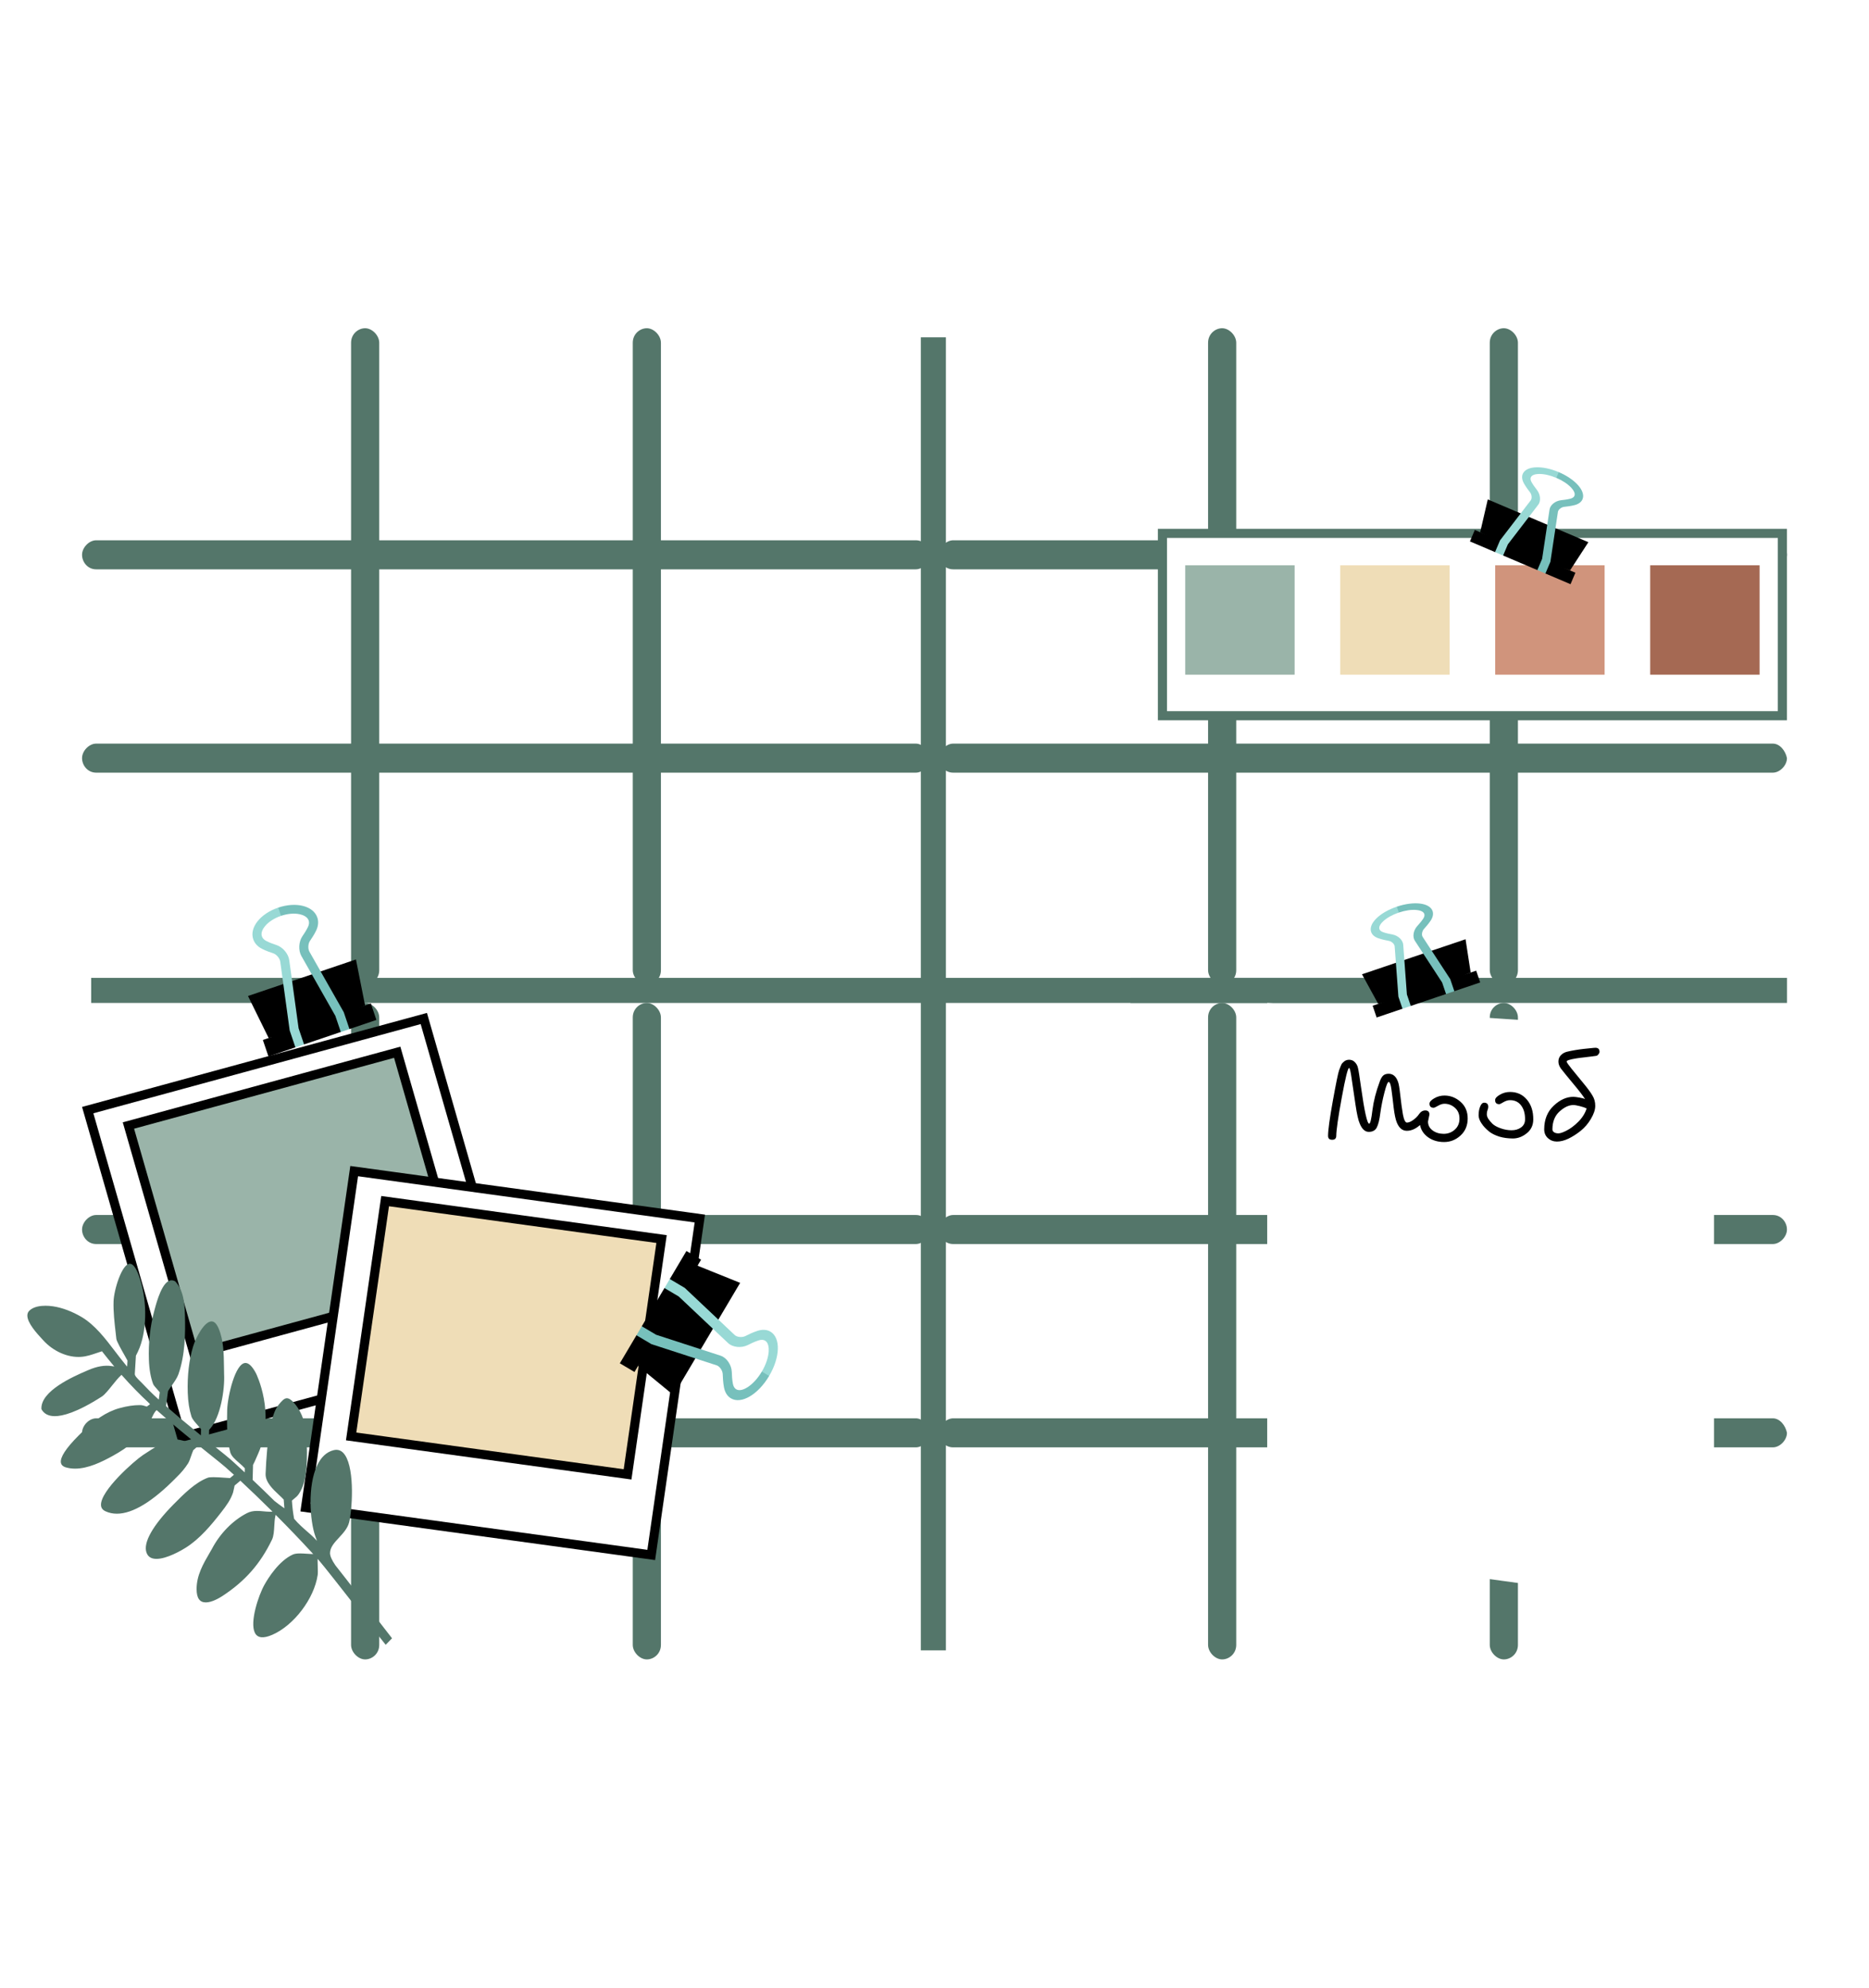 <svg width="205" height="218" viewBox="0 0 205 218" fill="none" xmlns="http://www.w3.org/2000/svg">
<g clip-path="url(#clip0)">
<line x1="124" y1="108.625" x2="196.007" y2="108.625" stroke="#54766A" stroke-width="2.75"/>
<path d="M100.455 81.558H72.493V62.443H100.455C101.228 62.443 102 61.646 102 60.85C102 60.053 101.382 59.257 100.455 59.257H72.493V37.593C72.493 36.797 71.721 36 70.948 36C70.176 36 69.404 36.637 69.404 37.593V59.257H41.596V37.593C41.596 36.797 40.824 36 40.051 36C39.279 36 38.507 36.637 38.507 37.593V59.257H10.545C9.772 59.257 9 60.053 9 60.85C9 61.646 9.618 62.443 10.545 62.443H38.507V81.558H10.545C9.772 81.558 9 82.354 9 83.15C9 83.947 9.618 84.743 10.545 84.743H38.507V106.407C38.507 107.204 39.279 108 40.051 108C40.824 108 41.596 107.363 41.596 106.407V84.743H69.404V106.407C69.404 107.204 70.176 108 70.948 108C71.721 108 72.493 107.363 72.493 106.407V84.743H100.455C101.228 84.743 102 83.947 102 83.15C101.846 82.354 101.228 81.558 100.455 81.558ZM41.596 81.558V62.443H69.404V81.558H41.596Z" fill="#54766A"/>
<path d="M194.455 81.558H166.493V62.443H194.455C195.228 62.443 196 61.646 196 60.85C196 60.053 195.382 59.257 194.455 59.257H166.493V37.593C166.493 36.797 165.721 36 164.948 36C164.176 36 163.404 36.637 163.404 37.593V59.257H135.596V37.593C135.596 36.797 134.824 36 134.051 36C133.279 36 132.507 36.637 132.507 37.593V59.257H104.545C103.772 59.257 103 60.053 103 60.85C103 61.646 103.618 62.443 104.545 62.443H132.507V81.558H104.545C103.772 81.558 103 82.354 103 83.15C103 83.947 103.618 84.743 104.545 84.743H132.507V106.407C132.507 107.204 133.279 108 134.051 108C134.824 108 135.596 107.363 135.596 106.407V84.743H163.404V106.407C163.404 107.204 164.176 108 164.948 108C165.721 108 166.493 107.363 166.493 106.407V84.743H194.455C195.228 84.743 196 83.947 196 83.15C195.846 82.354 195.228 81.558 194.455 81.558ZM135.596 81.558V62.443H163.404V81.558H135.596Z" fill="#54766A"/>
<path d="M194.455 155.558H166.493V136.442H194.455C195.228 136.442 196 135.646 196 134.85C196 134.053 195.382 133.257 194.455 133.257H166.493V111.593C166.493 110.796 165.721 110 164.948 110C164.176 110 163.404 110.637 163.404 111.593V133.257H135.596V111.593C135.596 110.796 134.824 110 134.051 110C133.279 110 132.507 110.637 132.507 111.593V133.257H104.545C103.772 133.257 103 134.053 103 134.85C103 135.646 103.618 136.442 104.545 136.442H132.507V155.558H104.545C103.772 155.558 103 156.354 103 157.15C103 157.947 103.618 158.743 104.545 158.743H132.507V180.407C132.507 181.204 133.279 182 134.051 182C134.824 182 135.596 181.363 135.596 180.407V158.743H163.404V180.407C163.404 181.204 164.176 182 164.948 182C165.721 182 166.493 181.363 166.493 180.407V158.743H194.455C195.228 158.743 196 157.947 196 157.15C195.846 156.354 195.228 155.558 194.455 155.558ZM135.596 155.558V136.442H163.404V155.558H135.596Z" fill="#54766A"/>
<path d="M100.455 155.558H72.493V136.442H100.455C101.228 136.442 102 135.646 102 134.85C102 134.053 101.382 133.257 100.455 133.257H72.493V111.593C72.493 110.796 71.721 110 70.948 110C70.176 110 69.404 110.637 69.404 111.593V133.257H41.596V111.593C41.596 110.796 40.824 110 40.051 110C39.279 110 38.507 110.637 38.507 111.593V133.257H10.545C9.772 133.257 9 134.053 9 134.85C9 135.646 9.618 136.442 10.545 136.442H38.507V155.558H10.545C9.772 155.558 9 156.354 9 157.15C9 157.947 9.618 158.743 10.545 158.743H38.507V180.407C38.507 181.204 39.279 182 40.051 182C40.824 182 41.596 181.363 41.596 180.407V158.743H69.404V180.407C69.404 181.204 70.176 182 70.948 182C71.721 182 72.493 181.363 72.493 180.407V158.743H100.455C101.228 158.743 102 157.947 102 157.15C101.846 156.354 101.228 155.558 100.455 155.558ZM41.596 155.558V136.442H69.404V155.558H41.596Z" fill="#54766A"/>
<line x1="102.375" y1="36.996" x2="102.375" y2="109.003" stroke="#54766A" stroke-width="2.75"/>
<line x1="10" y1="108.625" x2="82.007" y2="108.625" stroke="#54766A" stroke-width="2.75"/>
<line x1="82" y1="108.625" x2="154.007" y2="108.625" stroke="#54766A" stroke-width="2.75"/>
<line x1="102.375" y1="109" x2="102.375" y2="181.007" stroke="#54766A" stroke-width="2.75"/>
<g filter="url(#filter0_d)">
<rect x="127.5" y="54.5" width="68" height="20" fill="white" stroke="#54766A"/>
<rect x="130" y="58" width="12" height="12" fill="#9AB4A9"/>
<rect x="147" y="58" width="12" height="12" fill="#EFDDB7"/>
<rect x="164" y="58" width="12" height="12" fill="#D0947C"/>
<rect x="181" y="58" width="12" height="12" fill="#A56953"/>
<g clip-path="url(#clip1)">
<path d="M174.22 55.467L172.206 58.565L166.216 56.513L168.703 53.121L174.22 55.467Z" fill="black"/>
<path d="M168.703 53.121L167.101 56.889L162.352 54.376L163.186 50.776L168.703 53.121Z" fill="black"/>
<path d="M172.796 58.816L172.262 60.072L169.508 58.901L169.243 58.294L168.623 58.525L166.745 57.726L166.127 56.722L167.279 56.47L172.796 58.816Z" fill="black"/>
<path d="M167.279 56.471L166.745 57.726L164.867 56.928L164.603 56.321L163.982 56.552L161.228 55.381L161.762 54.125L167.279 56.471Z" fill="black"/>
<path d="M171.564 51.589C171.857 51.556 172.301 51.506 172.719 51.397C173.15 51.283 173.446 51.063 173.575 50.76C173.952 49.872 172.809 48.565 170.973 47.784L170.249 47.847L170.706 48.412C171.38 48.698 171.958 49.08 172.335 49.486C172.524 49.69 172.82 50.077 172.69 50.384C172.628 50.529 172.479 50.634 172.247 50.695C171.892 50.788 171.489 50.833 171.222 50.863C170.59 50.934 170.036 51.383 169.96 51.887L169.145 57.297L168.623 58.525L169.508 58.901L170.054 57.617L170.879 52.144C170.917 51.889 171.244 51.624 171.564 51.589Z" fill="#77C0BC"/>
<path d="M164.867 56.928L163.982 56.552L164.529 55.267L167.897 50.877C168.054 50.672 168.019 50.253 167.822 49.998C167.642 49.764 167.37 49.41 167.159 49.032C166.942 48.644 166.895 48.278 167.024 47.975C167.401 47.087 169.136 47.003 170.973 47.784L170.706 48.412C170.031 48.125 169.355 47.973 168.801 47.984C168.524 47.989 168.039 48.044 167.909 48.351C167.847 48.496 167.875 48.676 167.992 48.886C168.171 49.206 168.418 49.528 168.582 49.741C168.969 50.244 169.03 50.956 168.719 51.36L165.389 55.701L164.867 56.928L164.867 56.928Z" fill="#98D9D5"/>
</g>
</g>
<g filter="url(#filter1_d)">
<path d="M139 113.5L187.5 116.5V172.5L162 169H139V113.5Z" fill="white"/>
</g>
<g filter="url(#filter2_d)">
<path d="M139 106L188 109.305V171L162.237 167.144H139V106Z" fill="white"/>
</g>
<g clip-path="url(#clip2)">
<path d="M160.749 103.013L161.308 106.665L155.472 109.121L155.07 104.934L160.749 103.013Z" fill="black"/>
<path d="M155.07 104.934L156.382 108.812L151.165 110.098L149.391 106.856L155.07 104.934Z" fill="black"/>
<path d="M161.915 106.46L162.353 107.753L159.518 108.712L158.916 108.435L158.607 109.02L156.674 109.674L155.544 109.336L156.237 108.381L161.915 106.46Z" fill="black"/>
<path d="M156.237 108.381L156.674 109.674L154.741 110.328L154.14 110.051L153.831 110.636L150.995 111.596L150.558 110.303L156.237 108.381Z" fill="black"/>
<path d="M156.185 101.886C156.382 101.666 156.68 101.334 156.919 100.974C157.165 100.603 157.24 100.241 157.134 99.929C156.825 99.015 155.101 98.8 153.211 99.44L152.713 99.969L153.43 100.087C154.123 99.852 154.809 99.751 155.361 99.804C155.637 99.83 156.116 99.922 156.223 100.238C156.274 100.387 156.232 100.565 156.1 100.765C155.897 101.07 155.626 101.372 155.447 101.572C155.022 102.045 154.908 102.75 155.187 103.176L158.179 107.757L158.607 109.02L159.518 108.712L159.07 107.39L156.044 102.757C155.902 102.541 155.97 102.126 156.185 101.886Z" fill="#77C0BC"/>
<path d="M154.741 110.328L153.831 110.636L153.383 109.314L152.974 103.795C152.955 103.538 152.65 103.249 152.334 103.19C152.043 103.135 151.604 103.052 151.196 102.91C150.775 102.765 150.497 102.523 150.391 102.211C150.082 101.297 151.32 100.08 153.211 99.44L153.43 100.086C152.736 100.321 152.13 100.658 151.723 101.035C151.52 101.223 151.195 101.587 151.302 101.903C151.353 102.053 151.493 102.168 151.72 102.246C152.067 102.366 152.465 102.442 152.729 102.492C153.354 102.61 153.872 103.1 153.91 103.609L154.314 109.065L154.741 110.328L154.741 110.328Z" fill="#98D9D5"/>
</g>
<g filter="url(#filter3_d)">
<rect x="0.621" y="0.349" width="38.202" height="37.325" transform="matrix(0.965 -0.263 0.276 0.961 8.925 117.582)" fill="white" stroke="black"/>
<rect x="0.621" y="0.349" width="30.552" height="26.108" transform="matrix(0.965 -0.263 0.276 0.961 13.39 119.271)" fill="#EFDDB7"/>
<rect x="0.621" y="0.349" width="30.552" height="26.108" transform="matrix(0.965 -0.263 0.276 0.961 13.39 119.271)" fill="#EFDDB7"/>
<rect x="0.621" y="0.349" width="30.552" height="26.108" transform="matrix(0.965 -0.263 0.276 0.961 13.39 119.271)" fill="#EFDDB7"/>
<rect x="0.621" y="0.349" width="30.552" height="26.108" transform="matrix(0.965 -0.263 0.276 0.961 13.39 119.271)" fill="#9AB4A9"/>
<rect x="0.621" y="0.349" width="30.552" height="26.108" transform="matrix(0.965 -0.263 0.276 0.961 13.39 119.271)" stroke="black"/>
<rect x="0.424" y="0.563" width="38.256" height="37.269" transform="matrix(0.991 0.136 -0.143 0.99 38.508 123.829)" fill="white" stroke="black"/>
<rect x="0.424" y="0.563" width="30.596" height="26.068" transform="matrix(0.991 0.136 -0.143 0.99 41.902 127.121)" fill="#EFDDB7"/>
<rect x="0.424" y="0.563" width="30.596" height="26.068" transform="matrix(0.991 0.136 -0.143 0.99 41.902 127.121)" fill="#EFDDB7"/>
<rect x="0.424" y="0.563" width="30.596" height="26.068" transform="matrix(0.991 0.136 -0.143 0.99 41.902 127.121)" fill="#EFDDB7"/>
<rect x="0.424" y="0.563" width="30.596" height="26.068" transform="matrix(0.991 0.136 -0.143 0.99 41.902 127.121)" fill="#EFDDB7"/>
<rect x="0.424" y="0.563" width="30.596" height="26.068" transform="matrix(0.991 0.136 -0.143 0.99 41.902 127.121)" stroke="black"/>
</g>
<g clip-path="url(#clip3)">
<path d="M73.879 153.018L69.983 149.817L73.295 143.012L77.531 146.859L73.879 153.018Z" fill="black"/>
<path d="M77.531 146.859L72.709 143.999L76.506 138.817L81.183 140.7L77.531 146.859Z" fill="black"/>
<path d="M69.593 150.476L67.986 149.523L69.809 146.448L70.637 146.272L70.394 145.46L71.637 143.364L73.027 142.853L73.245 144.317L69.593 150.476Z" fill="black"/>
<path d="M73.245 144.317L71.637 143.364L72.88 141.268L73.709 141.092L73.466 140.28L75.289 137.205L76.897 138.158L73.245 144.317Z" fill="black"/>
<path d="M79.272 150.714C79.287 151.08 79.308 151.633 79.411 152.168C79.518 152.721 79.779 153.134 80.168 153.364C81.304 154.038 83.147 152.96 84.363 150.91L84.351 150.013L83.559 150.433C83.113 151.186 82.55 151.799 81.975 152.16C81.688 152.341 81.146 152.609 80.753 152.376C80.567 152.266 80.444 152.059 80.386 151.762C80.298 151.307 80.279 150.805 80.266 150.472C80.236 149.685 79.696 148.902 79.037 148.688L71.965 146.392L70.394 145.46L69.809 146.448L71.453 147.423L78.606 149.746C78.939 149.854 79.257 150.315 79.272 150.714Z" fill="#77C0BC"/>
<path d="M72.88 141.268L73.466 140.28L75.11 141.255L80.58 146.417C80.835 146.657 81.392 146.715 81.749 146.537C82.076 146.374 82.572 146.127 83.092 145.961C83.628 145.79 84.116 145.821 84.504 146.051C85.641 146.725 85.578 148.859 84.363 150.91L83.559 150.433C84.005 149.68 84.274 148.893 84.315 148.215C84.335 147.876 84.311 147.272 83.918 147.039C83.732 146.929 83.491 146.919 83.203 147.012C82.761 147.153 82.311 147.377 82.014 147.525C81.309 147.876 80.362 147.778 79.859 147.303L74.451 142.199L72.88 141.268L72.88 141.268Z" fill="#98D9D5"/>
</g>
<g clip-path="url(#clip4)">
<path d="M39.042 105.23L40.042 110.269L34.008 112.982L33.121 107.233L39.042 105.23Z" fill="black"/>
<path d="M33.121 107.233L34.958 112.661L29.466 113.847L27.2 109.237L33.121 107.233Z" fill="black"/>
<path d="M40.675 110.054L41.287 111.864L38.331 112.864L37.652 112.422L37.381 113.185L35.366 113.867L34.11 113.284L34.754 112.058L40.675 110.054Z" fill="black"/>
<path d="M34.754 112.058L35.366 113.867L33.351 114.549L32.672 114.107L32.401 114.871L29.445 115.871L28.832 114.062L34.754 112.058Z" fill="black"/>
<path d="M33.994 103.201C34.183 102.922 34.469 102.501 34.688 102.037C34.913 101.557 34.954 101.073 34.807 100.636C34.374 99.357 32.49 98.877 30.519 99.544L30.039 100.211L30.825 100.449C31.549 100.204 32.278 100.142 32.879 100.273C33.18 100.339 33.707 100.515 33.857 100.958C33.928 101.167 33.902 101.404 33.781 101.662C33.595 102.057 33.335 102.439 33.163 102.692C32.757 103.291 32.71 104.239 33.057 104.851L36.783 111.417L37.381 113.185L38.331 112.864L37.705 111.014L33.936 104.372C33.76 104.062 33.788 103.504 33.994 103.201Z" fill="#77C0BC"/>
<path d="M33.351 114.549L32.401 114.871L31.775 113.02L30.736 105.455C30.687 105.102 30.326 104.675 29.979 104.559C29.659 104.453 29.176 104.292 28.72 104.056C28.25 103.812 27.923 103.452 27.776 103.015C27.343 101.736 28.548 100.211 30.519 99.544L30.825 100.449C30.102 100.694 29.484 101.087 29.086 101.557C28.887 101.791 28.576 102.252 28.725 102.694C28.796 102.903 28.96 103.076 29.213 103.208C29.601 103.409 30.04 103.555 30.33 103.651C31.017 103.88 31.629 104.605 31.725 105.301L32.752 112.781L33.351 114.549L33.351 114.549Z" fill="#98D9D5"/>
</g>
<g filter="url(#filter4_d)">
<path d="M39.554 172.903C37.622 170.436 35.433 167.64 35.013 167.173L34.837 166.977L34.837 167.255C34.837 167.439 34.844 167.636 34.851 167.83C34.864 168.185 34.876 168.52 34.844 168.737C34.467 171.327 32.236 174.27 29.87 175.298C28.882 175.728 28.238 175.658 27.953 175.076C27.379 173.904 28.349 170.981 29.008 169.808C29.437 169.043 30.6 167.188 32.114 166.5C32.3 166.415 32.553 166.376 32.909 166.376C33.139 166.376 33.386 166.393 33.625 166.408C33.782 166.419 33.936 166.429 34.085 166.435L34.354 166.445L34.161 166.235C32.974 164.944 31.696 163.609 30.362 162.269L30.233 162.139L30.193 162.328C30.129 162.628 30.108 162.978 30.087 163.349C30.055 163.903 30.021 164.475 29.834 164.863C28.563 167.504 26.894 169.405 24.424 171.027C24.014 171.296 23.229 171.747 22.573 171.747C21.9 171.747 21.57 171.277 21.564 170.31C21.552 168.787 22.293 167.513 23.011 166.282C23.089 166.148 23.166 166.014 23.243 165.881C24.129 164.189 25.527 162.761 27.082 161.96C27.409 161.791 27.764 161.713 28.199 161.713C28.439 161.713 28.68 161.736 28.913 161.758C29.138 161.78 29.37 161.802 29.595 161.802L29.893 161.799L29.691 161.598C28.593 160.509 27.464 159.423 26.427 158.458L26.364 158.399L25.734 158.928L25.725 158.967C25.694 159.098 25.667 159.229 25.643 159.347C25.613 159.496 25.587 159.625 25.562 159.7C25.298 160.495 24.821 161.145 24.271 161.852C23.198 163.23 21.921 164.783 20.347 165.763C19.89 166.047 18.312 166.973 17.163 166.973C16.589 166.973 16.231 166.746 16.067 166.281C15.685 165.196 16.749 163.309 19.064 160.966C20.116 159.902 21.425 158.578 22.795 158.073C22.906 158.033 23.11 158.012 23.401 158.012C23.769 158.012 24.228 158.044 24.672 158.075C24.849 158.087 25.025 158.099 25.192 158.109L25.23 158.111L25.659 157.75L25.556 157.657C25.236 157.366 24.954 157.113 24.718 156.907C24.428 156.653 23.831 156.173 23.074 155.567C22.7 155.267 22.287 154.936 21.854 154.585L21.791 154.534L21.204 155.046L21.194 155.07C21.107 155.268 21.032 155.487 20.959 155.699C20.853 156.008 20.753 156.3 20.631 156.494C20.297 157.023 19.873 157.532 19.337 158.048C16.754 160.684 14.561 162.019 12.817 162.019C12.371 162.019 11.951 161.929 11.57 161.752C11.257 161.605 11.096 161.389 11.078 161.091C10.981 159.506 14.771 156.186 15.677 155.59L15.839 155.483C16.888 154.792 17.972 154.078 19.18 153.874C19.438 153.831 19.97 153.975 20.483 154.113L20.753 154.184L21.044 153.931L20.934 153.839C19.479 152.651 18.274 151.628 17.25 150.714L17.191 150.661L17.093 150.737C16.889 150.974 16.731 151.321 16.563 151.688C16.424 151.994 16.279 152.311 16.108 152.553C15.277 153.723 14.068 154.737 12.409 155.653C11.139 156.357 9.65 157.076 8.24 157.076C7.848 157.076 7.475 157.02 7.131 156.909C6.868 156.806 6.719 156.649 6.681 156.431C6.577 155.849 7.221 154.852 8.596 153.471L8.675 153.391C10.281 151.763 11.694 150.825 13.122 150.438C13.936 150.216 14.652 150.108 15.309 150.108L15.412 150.109C15.598 150.112 15.832 150.183 16.057 150.256L16.102 150.271L16.453 150.011L16.359 149.901C15.348 148.964 14.351 147.942 13.395 146.864L13.329 146.79L13.257 146.857C12.96 147.129 12.626 147.546 12.302 147.949C11.902 148.448 11.488 148.964 11.177 149.165C8.411 150.946 6.841 151.32 6.011 151.32C5.313 151.32 4.82 151.061 4.545 150.551C4.415 148.547 8.103 146.951 9.495 146.349L9.657 146.279C10.633 145.855 11.475 145.71 12.248 145.828L12.536 145.872L12.337 145.634C11.96 145.183 11.587 144.72 11.227 144.259L11.185 144.204L11.122 144.224C10.945 144.279 10.77 144.339 10.595 144.399C10.064 144.58 9.514 144.768 8.918 144.814C7.453 144.93 5.83 144.208 4.733 142.989C4.688 142.939 4.634 142.88 4.572 142.813C4.055 142.254 2.979 141.089 3.001 140.26C3.006 140.053 3.08 139.884 3.228 139.742C3.685 139.302 4.435 139.21 4.984 139.21C5.251 139.21 5.529 139.231 5.81 139.272C6.812 139.419 7.932 139.839 8.965 140.457C10.422 141.328 11.542 142.798 12.626 144.219C13.001 144.711 13.389 145.219 13.783 145.693L13.945 145.888L13.985 145.227L13.967 145.195C13.873 145.024 13.768 144.836 13.659 144.643C13.287 143.985 12.825 143.166 12.765 142.863C12.74 142.632 12.712 142.389 12.684 142.147C12.556 141.039 12.424 139.893 12.455 138.761C12.489 137.462 13.376 134.603 14.242 134.603C14.572 134.603 14.907 135.034 15.21 135.85C16.122 138.305 16.168 141.57 15.322 143.788C15.189 144.137 15.045 144.421 14.921 144.659L14.908 144.682L14.786 146.687C14.774 146.876 14.997 147.128 15.412 147.528C15.461 147.576 15.501 147.614 15.523 147.638C16.118 148.274 16.691 148.843 17.274 149.377L17.415 149.505L17.523 148.697L17.488 148.656C17.406 148.557 17.319 148.46 17.235 148.365C17.052 148.161 16.88 147.967 16.805 147.816C16.526 147.081 16.369 146.194 16.332 145.118C16.268 143.279 16.469 141.441 16.913 139.801L16.953 139.651C17.188 138.767 17.814 136.418 18.818 136.418C18.947 136.418 19.082 136.457 19.22 136.534C20.129 137.518 20.244 138.908 20.284 140.248C20.343 142.268 20.305 144.616 19.571 146.722C19.436 147.109 19.155 147.511 18.858 147.938C18.718 148.138 18.573 148.346 18.445 148.552L18.431 148.575L18.211 150.219L18.259 150.26C19.277 151.156 20.459 152.15 21.874 153.298L22.032 153.427L22.049 152.739L22.02 152.704C21.919 152.581 21.808 152.456 21.697 152.331C21.4 151.999 21.093 151.655 20.995 151.345C20.758 150.591 20.626 149.741 20.593 148.747C20.532 146.885 20.737 145.126 21.186 143.659C21.486 142.678 22.417 140.925 23.205 140.925C23.499 140.925 23.758 141.182 23.975 141.689C24.53 142.984 24.548 144.474 24.567 145.914C24.57 146.178 24.573 146.441 24.58 146.7C24.669 148.41 24.18 151.448 23.033 152.712C23.015 152.731 23 152.75 22.984 152.769L22.937 152.824L22.905 154.131L23.62 154.706C24.387 155.321 24.99 155.805 25.295 156.072C25.328 156.101 25.849 156.566 26.68 157.338L26.842 157.489L26.854 157.039L26.822 157.003C26.655 156.817 26.449 156.638 26.232 156.449C25.809 156.083 25.373 155.704 25.259 155.292C24.886 153.946 24.875 152.261 24.919 150.642C24.959 149.155 25.802 145.486 26.927 145.486C27.293 145.486 27.679 145.866 28.076 146.616C28.097 146.658 30.277 151.035 28.315 155.434C28.249 155.582 28.189 155.721 28.132 155.852C28.001 156.157 27.887 156.419 27.769 156.634L27.754 156.661L27.71 158.304L27.748 158.341C28.543 159.094 29.339 159.864 30.115 160.629C30.427 160.874 30.727 161.097 31.017 161.299L31.196 161.423L31.174 161.188C31.153 160.964 31.135 160.74 31.123 160.516L31.12 160.47L31.091 160.439C30.955 160.29 30.782 160.129 30.598 159.957C29.927 159.329 29.092 158.548 29.132 157.629C29.206 155.929 29.324 154.12 29.683 152.405C29.863 151.547 30.08 150.66 30.57 150.061C30.908 149.648 31.17 149.356 31.467 149.356C31.733 149.356 32.041 149.588 32.438 150.087C32.785 150.523 33.078 151.118 33.214 151.515C33.767 153.126 33.709 156.029 33.594 157.183C33.479 158.338 33.221 159.183 32.783 159.842C32.62 160.088 32.447 160.225 32.28 160.358C32.2 160.42 32.126 160.48 32.058 160.546L32.019 160.584L32.023 160.642C32.065 161.305 32.14 161.925 32.253 162.538L32.258 162.57L32.278 162.594C32.702 163.11 33.297 163.629 33.776 164.046C34.047 164.282 34.28 164.486 34.426 164.639L34.766 164.996L34.593 164.511C33.969 162.767 33.737 158.967 34.777 156.74C35.21 155.814 35.818 155.246 36.585 155.053C37.099 154.923 37.52 155.102 37.843 155.59C38.952 157.262 38.608 161.78 38.292 162.974C38.119 163.632 37.64 164.15 37.177 164.651C36.679 165.19 36.209 165.698 36.199 166.324C36.194 166.648 36.384 167.088 36.779 167.669C36.973 167.894 38.759 170.205 40.335 172.246C41.539 173.803 42.683 175.284 43 175.682L42.304 176.397C41.933 175.942 40.824 174.525 39.554 172.903Z" fill="#54766A"/>
</g>
<path d="M156.786 122.242L156.63 123.006C156.627 123.396 156.789 123.718 157.117 123.97C157.455 124.223 157.859 124.351 158.329 124.355C158.799 124.359 159.205 124.212 159.548 123.914C159.9 123.607 160.078 123.204 160.082 122.704C160.086 122.204 159.924 121.807 159.597 121.515C159.269 121.212 158.885 121.059 158.445 121.056C158.225 121.054 157.99 121.127 157.738 121.275C157.487 121.423 157.322 121.497 157.242 121.496C156.942 121.494 156.793 121.342 156.795 121.043C156.797 120.853 156.968 120.659 157.31 120.462C157.662 120.254 158.042 120.152 158.452 120.156C159.112 120.161 159.7 120.396 160.217 120.86C160.733 121.324 160.988 121.936 160.982 122.696C160.976 123.456 160.711 124.074 160.188 124.55C159.664 125.025 159.057 125.261 158.367 125.255C157.687 125.25 157.103 125.07 156.616 124.716C156.139 124.362 155.852 123.92 155.757 123.389C155.273 123.816 154.786 124.027 154.297 124.023C153.817 124.019 153.454 123.716 153.209 123.114C153.071 122.783 152.956 122.237 152.862 121.476C152.778 120.716 152.698 120.06 152.622 119.509C152.547 118.949 152.444 118.668 152.314 118.667C152.204 118.666 152.051 119.045 151.855 119.803C151.659 120.552 151.508 121.306 151.402 122.065C151.306 122.824 151.172 123.363 150.999 123.682C150.827 123.99 150.535 124.143 150.125 124.14C149.715 124.136 149.388 123.834 149.143 123.232C148.985 122.891 148.831 122.204 148.679 121.173C148.527 120.142 148.389 119.211 148.266 118.38C148.153 117.549 148.056 117.133 147.976 117.132C147.836 117.131 147.567 118.214 147.17 120.381C146.773 122.548 146.572 123.946 146.567 124.576C146.565 124.866 146.413 125.01 146.113 125.008C145.813 125.006 145.665 124.859 145.667 124.569C145.672 123.919 145.847 122.641 146.192 120.733C146.538 118.816 146.766 117.698 146.879 117.379C147.002 117.05 147.088 116.835 147.139 116.736C147.19 116.636 147.291 116.527 147.442 116.408C147.593 116.289 147.773 116.231 147.983 116.232C148.193 116.234 148.373 116.296 148.522 116.417C148.75 116.609 148.893 116.85 148.951 117.14C149.019 117.421 149.128 118.112 149.28 119.213C149.658 121.906 149.958 123.248 150.178 123.24C150.298 123.241 150.417 122.747 150.534 121.758C150.662 120.759 150.925 119.726 151.324 118.659C151.416 118.38 151.533 118.161 151.674 118.002C151.825 117.843 152.041 117.765 152.321 117.767C152.801 117.771 153.144 118.073 153.349 118.675C153.427 118.876 153.508 119.366 153.592 120.147C153.676 120.918 153.771 121.609 153.876 122.219C153.991 122.82 154.139 123.121 154.319 123.123C154.509 123.124 154.734 123.031 154.996 122.843C155.267 122.655 155.489 122.432 155.661 122.174C155.843 121.915 156.069 121.787 156.339 121.789C156.639 121.791 156.788 121.942 156.786 122.242ZM162.79 120.94C163.09 120.942 163.239 121.094 163.237 121.394C163.236 121.514 163.21 121.633 163.159 121.753C163.108 121.873 163.082 122.017 163.08 122.187C163.079 122.347 163.128 122.513 163.227 122.684C163.335 122.854 163.489 123.041 163.687 123.242C163.886 123.434 164.184 123.601 164.583 123.744C164.982 123.888 165.381 123.961 165.781 123.964C166.191 123.967 166.542 123.865 166.834 123.657C167.126 123.45 167.273 123.156 167.276 122.776C167.281 122.146 167.14 121.64 166.853 121.257C166.566 120.865 166.163 120.667 165.643 120.663C165.403 120.661 165.157 120.734 164.906 120.882C164.665 121.03 164.509 121.104 164.439 121.103C164.139 121.101 163.99 120.95 163.993 120.65C163.994 120.46 164.166 120.266 164.507 120.069C164.859 119.861 165.24 119.759 165.65 119.763C166.41 119.769 167.023 120.054 167.488 120.617C167.954 121.171 168.183 121.893 168.176 122.783C168.171 123.423 167.927 123.931 167.444 124.307C166.971 124.683 166.464 124.869 165.924 124.865C165.384 124.861 164.89 124.792 164.441 124.658C164.002 124.515 163.648 124.342 163.38 124.14C163.112 123.928 162.878 123.701 162.68 123.459C162.344 123.037 162.177 122.65 162.18 122.3C162.182 121.94 162.24 121.626 162.352 121.357C162.464 121.077 162.61 120.939 162.79 120.94ZM171.197 117.182C171.019 116.93 170.931 116.675 170.934 116.415C170.936 116.155 171.022 115.93 171.194 115.742C171.375 115.553 171.596 115.425 171.857 115.357C172.128 115.289 172.438 115.226 172.788 115.169C173.139 115.112 173.444 115.069 173.705 115.041C174.385 114.967 174.745 114.93 174.785 114.93C174.836 114.92 174.906 114.916 174.996 114.917C175.296 114.919 175.444 115.07 175.442 115.37C175.441 115.45 175.401 115.54 175.32 115.639C175.239 115.739 175.159 115.793 175.079 115.802C174.998 115.812 174.823 115.835 174.553 115.873C174.293 115.901 174.022 115.934 173.742 115.972C173.462 116 173.172 116.037 172.871 116.085C172.18 116.199 171.834 116.312 171.834 116.422C171.833 116.502 172.011 116.763 172.367 117.206C172.724 117.639 173.14 118.147 173.615 118.731C174.101 119.315 174.447 119.782 174.654 120.134C174.871 120.476 174.978 120.862 174.975 121.292C174.972 121.712 174.813 122.185 174.499 122.713C174.195 123.231 173.821 123.668 173.378 124.024C172.946 124.371 172.498 124.657 172.036 124.884C171.575 125.1 171.149 125.207 170.759 125.203C170.379 125.2 170.05 125.073 169.772 124.821C169.504 124.568 169.371 124.242 169.375 123.842C169.383 122.772 169.73 121.915 170.415 121.271C171.11 120.616 171.833 120.292 172.583 120.298C172.723 120.299 172.943 120.326 173.242 120.378C173.542 120.43 173.746 120.487 173.856 120.548C173.658 120.216 173.213 119.638 172.52 118.812C171.826 117.977 171.385 117.433 171.197 117.182ZM174.028 121.569C173.868 121.488 173.629 121.406 173.31 121.324C172.99 121.241 172.746 121.199 172.576 121.198C172.086 121.194 171.579 121.43 171.055 121.906C170.541 122.372 170.281 123.02 170.275 123.85C170.273 123.99 170.333 124.1 170.452 124.181C170.571 124.262 170.731 124.303 170.931 124.305C171.131 124.306 171.432 124.204 171.833 123.997C172.245 123.79 172.673 123.469 173.116 123.032C173.56 122.586 173.864 122.098 174.028 121.569Z" fill="black"/>
</g>
<defs>
<filter id="filter0_d" x="123" y="44.805" width="77" height="38.195" filterUnits="userSpaceOnUse" color-interpolation-filters="sRGB">
<feFlood flood-opacity="0" result="BackgroundImageFix"/>
<feColorMatrix in="SourceAlpha" type="matrix" values="0 0 0 0 0 0 0 0 0 0 0 0 0 0 0 0 0 0 127 0"/>
<feOffset dy="4"/>
<feGaussianBlur stdDeviation="2"/>
<feColorMatrix type="matrix" values="0 0 0 0 0 0 0 0 0 0 0 0 0 0 0 0 0 0 0.25 0"/>
<feBlend mode="normal" in2="BackgroundImageFix" result="effect1_dropShadow"/>
<feBlend mode="normal" in="SourceGraphic" in2="effect1_dropShadow" result="shape"/>
</filter>
<filter id="filter1_d" x="135" y="113.5" width="56.5" height="67" filterUnits="userSpaceOnUse" color-interpolation-filters="sRGB">
<feFlood flood-opacity="0" result="BackgroundImageFix"/>
<feColorMatrix in="SourceAlpha" type="matrix" values="0 0 0 0 0 0 0 0 0 0 0 0 0 0 0 0 0 0 127 0"/>
<feOffset dy="4"/>
<feGaussianBlur stdDeviation="2"/>
<feColorMatrix type="matrix" values="0 0 0 0 0 0 0 0 0 0 0 0 0 0 0 0 0 0 0.25 0"/>
<feBlend mode="normal" in2="BackgroundImageFix" result="effect1_dropShadow"/>
<feBlend mode="normal" in="SourceGraphic" in2="effect1_dropShadow" result="shape"/>
</filter>
<filter id="filter2_d" x="135" y="106" width="57" height="73" filterUnits="userSpaceOnUse" color-interpolation-filters="sRGB">
<feFlood flood-opacity="0" result="BackgroundImageFix"/>
<feColorMatrix in="SourceAlpha" type="matrix" values="0 0 0 0 0 0 0 0 0 0 0 0 0 0 0 0 0 0 127 0"/>
<feOffset dy="4"/>
<feGaussianBlur stdDeviation="2"/>
<feColorMatrix type="matrix" values="0 0 0 0 0 0 0 0 0 0 0 0 0 0 0 0 0 0 0.25 0"/>
<feBlend mode="normal" in2="BackgroundImageFix" result="effect1_dropShadow"/>
<feBlend mode="normal" in="SourceGraphic" in2="effect1_dropShadow" result="shape"/>
</filter>
<filter id="filter3_d" x="5" y="107.089" width="76.316" height="68" filterUnits="userSpaceOnUse" color-interpolation-filters="sRGB">
<feFlood flood-opacity="0" result="BackgroundImageFix"/>
<feColorMatrix in="SourceAlpha" type="matrix" values="0 0 0 0 0 0 0 0 0 0 0 0 0 0 0 0 0 0 127 0"/>
<feOffset dy="4"/>
<feGaussianBlur stdDeviation="2"/>
<feColorMatrix type="matrix" values="0 0 0 0 0 0 0 0 0 0 0 0 0 0 0 0 0 0 0.25 0"/>
<feBlend mode="normal" in2="BackgroundImageFix" result="effect1_dropShadow"/>
<feBlend mode="normal" in="SourceGraphic" in2="effect1_dropShadow" result="shape"/>
</filter>
<filter id="filter4_d" x="-1" y="133" width="48" height="53" filterUnits="userSpaceOnUse" color-interpolation-filters="sRGB">
<feFlood flood-opacity="0" result="BackgroundImageFix"/>
<feColorMatrix in="SourceAlpha" type="matrix" values="0 0 0 0 0 0 0 0 0 0 0 0 0 0 0 0 0 0 127 0"/>
<feOffset dy="4"/>
<feGaussianBlur stdDeviation="2"/>
<feColorMatrix type="matrix" values="0 0 0 0 0 0 0 0 0 0 0 0 0 0 0 0 0 0 0.25 0"/>
<feBlend mode="normal" in2="BackgroundImageFix" result="effect1_dropShadow"/>
<feBlend mode="normal" in="SourceGraphic" in2="effect1_dropShadow" result="shape"/>
</filter>
<clipPath id="clip0">
<rect width="205" height="218" fill="white"/>
</clipPath>
<clipPath id="clip1">
<rect width="15.225" height="10.804" fill="white" transform="translate(163.967 44.805) rotate(23.035)"/>
</clipPath>
<clipPath id="clip2">
<rect width="15.225" height="10.804" fill="white" transform="translate(146 101.88) rotate(-18.696)"/>
</clipPath>
<clipPath id="clip3">
<rect width="18.184" height="14.794" fill="white" transform="translate(89 143.089) rotate(120.666)"/>
</clipPath>
<clipPath id="clip4">
<rect width="15.876" height="15.121" fill="white" transform="translate(23 102.089) rotate(-18.696)"/>
</clipPath>
</defs>
</svg>
